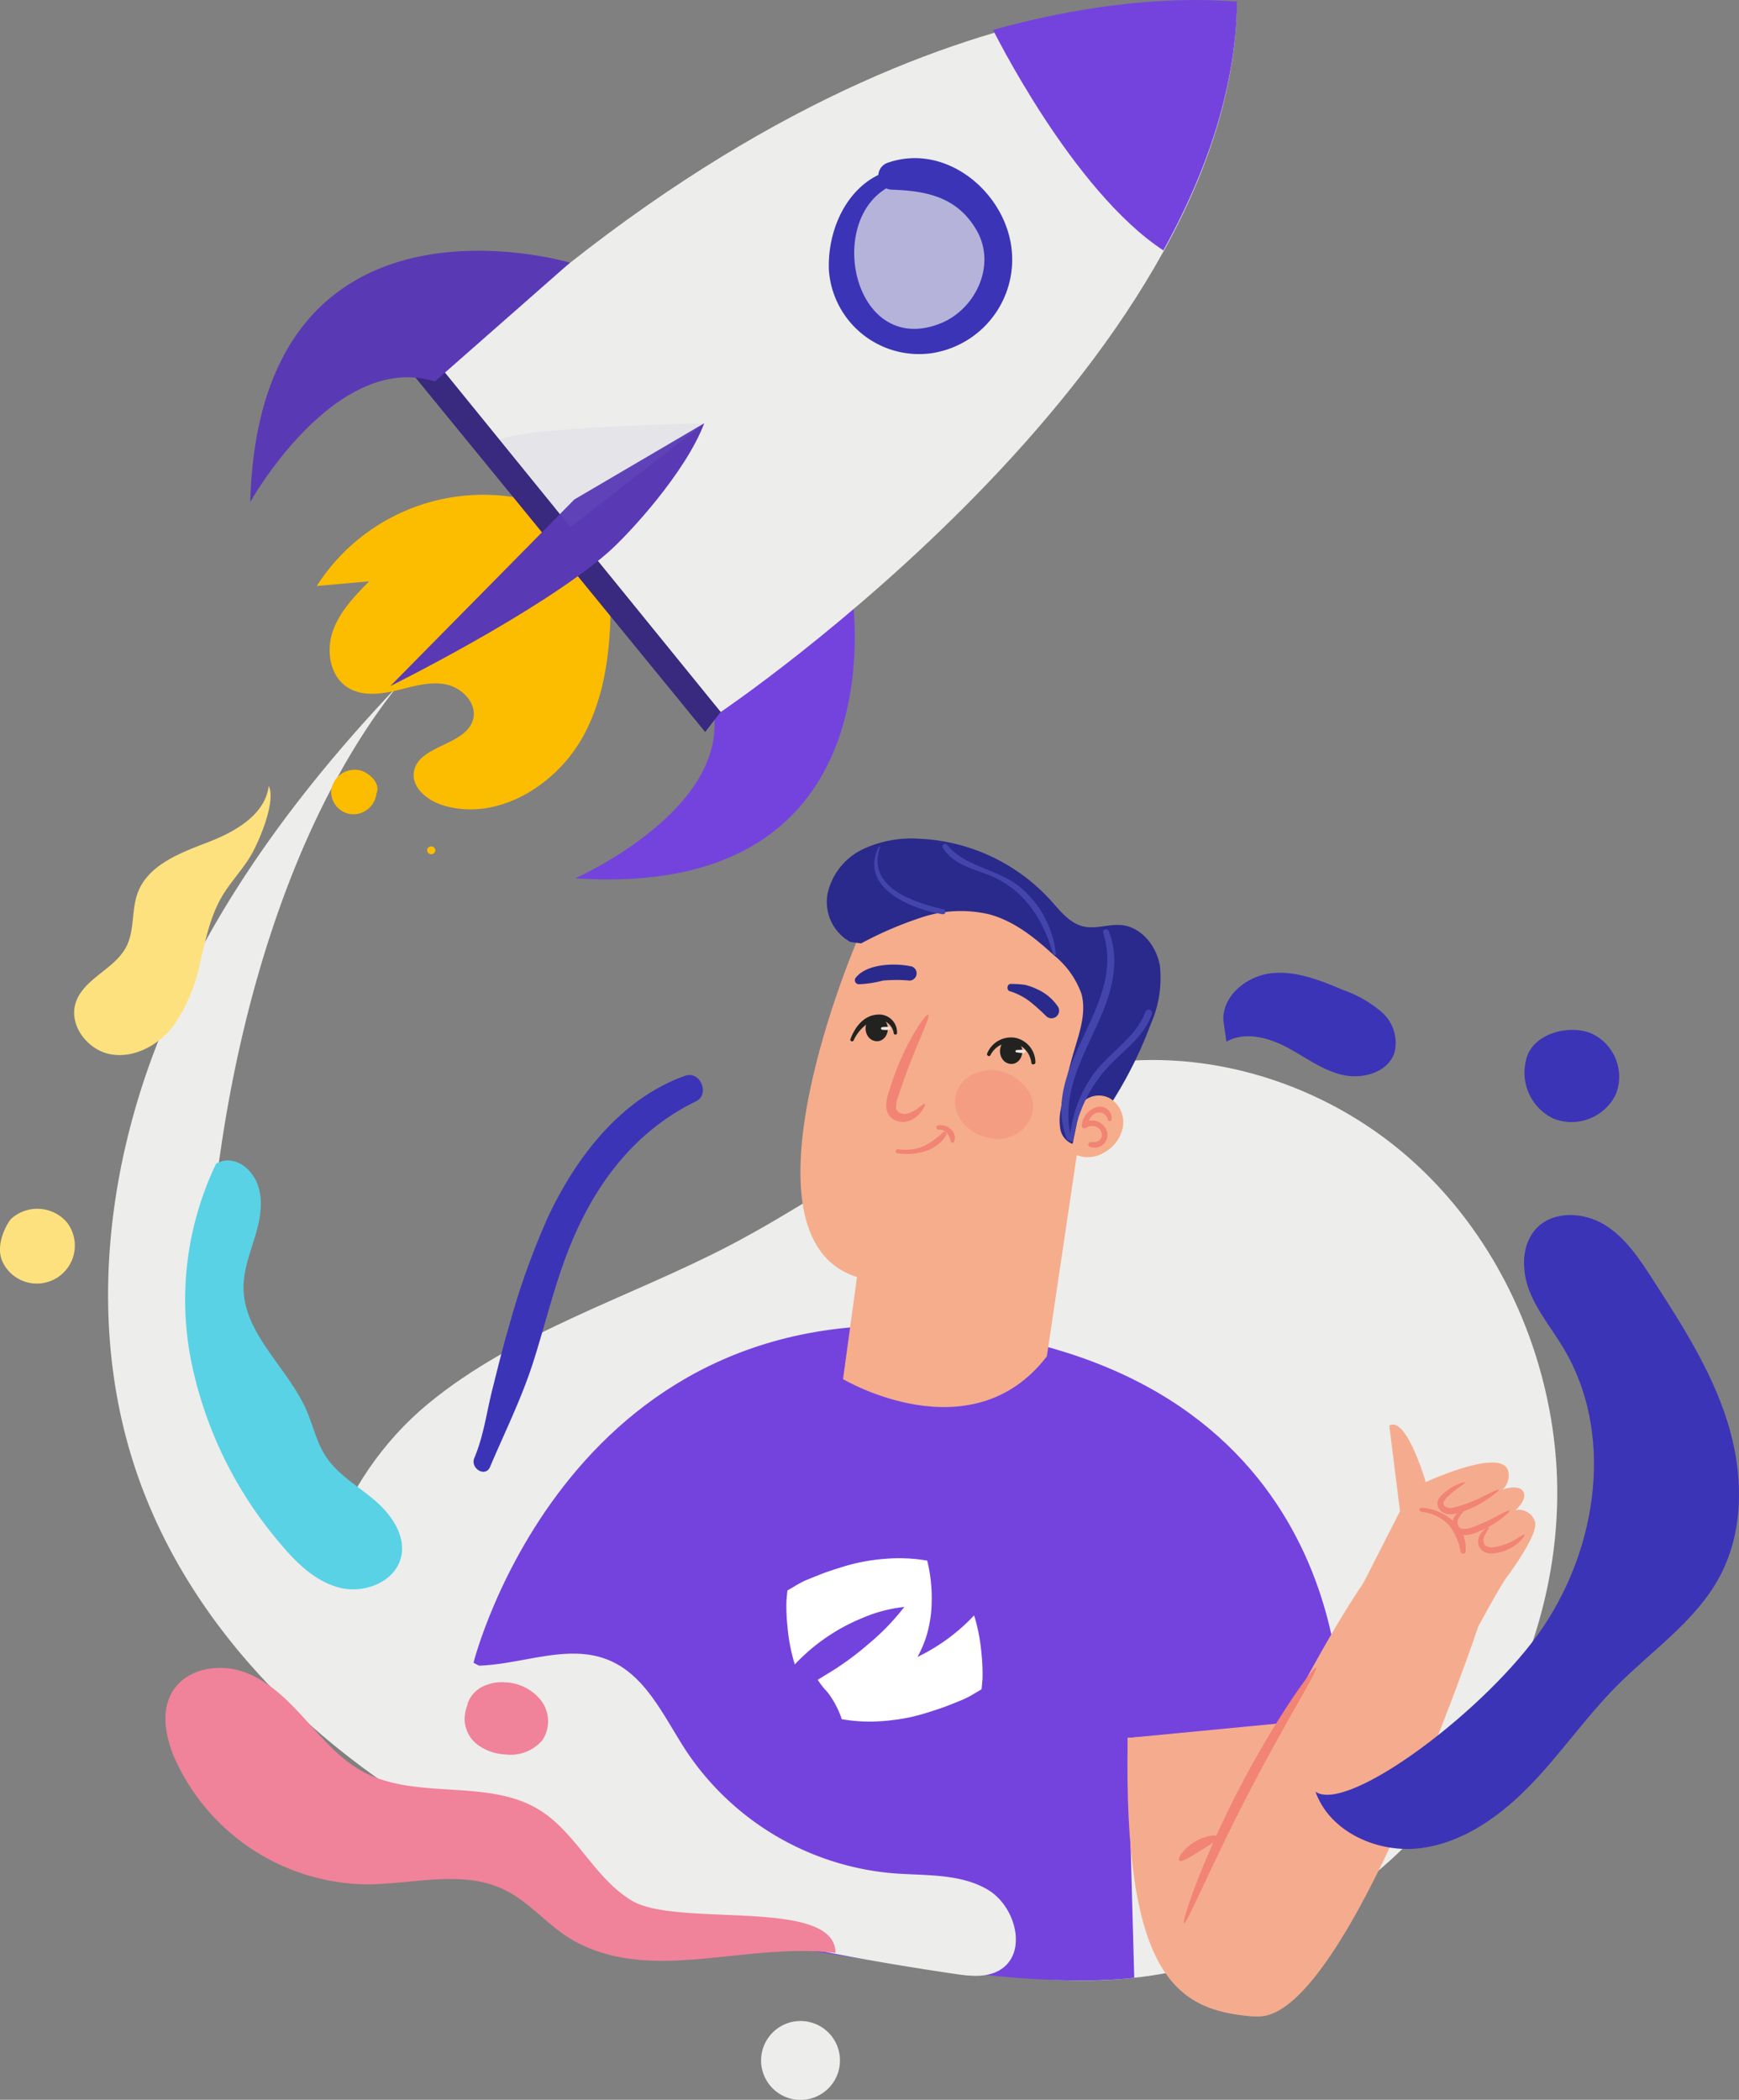 <svg xmlns="http://www.w3.org/2000/svg" xmlns:xlink="http://www.w3.org/1999/xlink" width="216.036" height="260.859" viewBox="0 0 216.036 260.859">
  <rect x="0" y="0" width="216.036" height="260.859" fill="#808080" stroke="none"/>
  <defs>
    <clipPath id="clip-path">
      <path id="Path_12459" data-name="Path 12459" d="M530.332,95.62c.175.428-43.362-7.175-99.345,44.974l35.189,43.32S529.806,140.827,530.332,95.62Z" transform="translate(-430.987 -95.455)" fill="none"/>
    </clipPath>
  </defs>
  <g id="Group_1372" data-name="Group 1372" transform="translate(-363.581 -95.455)">
    <g id="Group_92" data-name="Group 92" transform="translate(403.252 227.138)">
      <path id="Path_12404" data-name="Path 12404" d="M416.025,339.294c-7.63-12.045-.755-28.667,10.238-37.746s25.138-13.206,37.762-19.835c15.124-7.94,28.835-19.812,45.717-22.406,13.624-2.092,27.967,2.514,38.341,11.59s16.777,22.347,18.207,36.056c2.834,27.187-15.348,55.127-41.355,63.544s-57.112-3.57-70.744-27.262" transform="translate(-412.792 -258.808)" fill="#ededeb"/>
    </g>
    <g id="Group_114" data-name="Group 114" transform="translate(417.153 199.638)">
      <path id="Path_12405" data-name="Path 12405" d="M436.553,341.622s11.944-47.773,61.013-41.282S544.256,349,544.256,349l-26.438,1.968.818,29.794c-14.71,1.657-37.109-3.087-63.84-7.15l.97-21.6Z" transform="translate(-431.3 -239.242)" fill="#7443de"/>
      <path id="Path_12406" data-name="Path 12406" d="M563.836,359.748s-.013.314-.044.888c-.307,5.734-2.389,37.259-11,36.555-9.477-.773-15.977-5.161-15.434-34.588l26.469-2.541" transform="translate(-450.837 -250.877)" fill="#f5ac8e"/>
      <path id="Path_12407" data-name="Path 12407" d="M543.5,385.558s18.04-40.671,27.574-51.485l11.039,9.694s-16.777,49.988-27.79,48.423S543.5,385.558,543.5,385.558Z" transform="translate(-452.035 -245.899)" fill="#f5ac8e"/>
      <path id="Path_12408" data-name="Path 12408" d="M436.571,352.554l-6.534,19.427,21.59,13.033,2.876-22.768Z" transform="translate(-430.037 -249.482)" fill="#f5ac8e"/>
      <path id="Path_12409" data-name="Path 12409" d="M493.961,281.107l-1.737,12.684s15.9,9.446,25.32-2.83l7.064-47.487c-9.5-9.915-19.693-11.513-30.647-4.134C493.961,239.34,478.137,276.118,493.961,281.107Z" transform="translate(-441.066 -226.642)" fill="#f5ad8c"/>
      <g id="Group_93" data-name="Group 93" transform="translate(52.062 21.864)">
        <path id="Path_12410" data-name="Path 12410" d="M495.022,255.036a5.155,5.155,0,0,1,2.009-2.277,1.957,1.957,0,0,1,2.983,1.388c.043.2.374.208.407,0a2.214,2.214,0,0,0-2.475-2.326c-1.7.124-2.77,1.578-3.314,3.05-.085.229.273.372.39.164Z" transform="translate(-494.619 -251.816)" fill="#222221"/>
      </g>
      <g id="Group_94" data-name="Group 94" transform="translate(56.523 21.876)">
        <path id="Path_12411" data-name="Path 12411" d="M504.956,262.933c.066.057-.023.306-.281.7A3.445,3.445,0,0,1,503.066,265a2.457,2.457,0,0,1-1.637.018,1.952,1.952,0,0,1-.842-.588,2.027,2.027,0,0,1-.415-1.014,4.734,4.734,0,0,1,.284-1.9c.165-.569.359-1.152.564-1.745,1.67-4.767,4.073-8.123,4.362-7.934.322.19-1.516,3.747-3.133,8.368-.2.578-.4,1.141-.574,1.691a4.087,4.087,0,0,0-.308,1.4.784.784,0,0,0,.465.72,1.608,1.608,0,0,0,.972.1,4.049,4.049,0,0,0,1.5-.829C504.66,263.016,504.887,262.873,504.956,262.933Z" transform="translate(-500.153 -251.832)" fill="#f18474"/>
      </g>
      <g id="Group_95" data-name="Group 95" transform="translate(57.705 36.417)">
        <path id="Path_12412" data-name="Path 12412" d="M501.8,272.522c2.1.38,5-.219,6.1-2.281a.255.255,0,0,0-.4-.307,9.513,9.513,0,0,1-2.39,1.718,5.947,5.947,0,0,1-3.181.391c-.31-.05-.449.422-.132.48Z" transform="translate(-501.62 -269.869)" fill="#f18474"/>
      </g>
      <g id="Group_96" data-name="Group 96" transform="translate(62.743 35.607)">
        <path id="Path_12413" data-name="Path 12413" d="M508.119,269.4a1.306,1.306,0,0,1,1.085.435,2.873,2.873,0,0,1,.481,1.049.215.215,0,0,0,.386.051,1.331,1.331,0,0,0-.4-1.563,1.788,1.788,0,0,0-1.616-.474.257.257,0,0,0,.068.5Z" transform="translate(-507.87 -268.864)" fill="#f18474"/>
      </g>
      <g id="Group_97" data-name="Group 97" transform="translate(69.049 24.688)">
        <path id="Path_12414" data-name="Path 12414" d="M516.118,257.535a2.761,2.761,0,0,1,2.93-1.516A2.886,2.886,0,0,1,521.2,258.5c.06.288.488.21.5-.068a3.132,3.132,0,0,0-2.522-3.06,3.2,3.2,0,0,0-3.464,1.927c-.129.268.272.5.4.235Z" transform="translate(-515.692 -255.319)" fill="#222221"/>
      </g>
      <path id="Path_12415" data-name="Path 12415" d="M495.265,237.71a45.969,45.969,0,0,1,7.68-3.282,15.386,15.386,0,0,1,8.252-.324c3.065.83,5.639,2.884,7.968,5.042a10.839,10.839,0,0,1,3.474,4.838c.618,2.306-.215,4.718-.9,7.007a57,57,0,0,0-1.666,7.32,6.687,6.687,0,0,0-.067,2.44,2.452,2.452,0,0,0,1.454,1.847l1.606-.5a51.238,51.238,0,0,0,8.18-14.36,14.156,14.156,0,0,0,1.137-7.248c-.424-2.439-2.267-4.785-4.728-5.048-1.589-.169-3.212.521-4.77.165-1.721-.393-2.89-1.931-4.072-3.245A23.437,23.437,0,0,0,502.5,224.71a14.188,14.188,0,0,0-7.021,1.3,8.052,8.052,0,0,0-4.364,5.437,5.673,5.673,0,0,0,2.823,6.091Z" transform="translate(-441.859 -224.694)" fill="#2a2a8c"/>
      <path id="Path_12416" data-name="Path 12416" d="M529.831,265.405a2.842,2.842,0,0,1,3.653-.755,3.5,3.5,0,0,1,1.594,3.515,4.592,4.592,0,0,1-2.334,3.2,3.844,3.844,0,0,1-4.127-.045" transform="translate(-449.149 -232.371)" fill="#f5ad8c"/>
      <g id="Group_98" data-name="Group 98" transform="translate(52.639 15.647)">
        <path id="Path_12417" data-name="Path 12417" d="M495.818,246.547a13.891,13.891,0,0,0,3-.455,18.349,18.349,0,0,1,3.314,0,.9.9,0,0,0,.238-1.757c-1.979-.443-5.51-.366-6.906,1.368a.5.5,0,0,0,.351.846Z" transform="translate(-495.336 -244.104)" fill="#2a2a8c"/>
      </g>
      <g id="Group_99" data-name="Group 99" transform="translate(71.587 18.044)">
        <path id="Path_12418" data-name="Path 12418" d="M519.17,248a7.959,7.959,0,0,1,2.464,1.282,24.132,24.132,0,0,1,2.024,1.817.948.948,0,0,0,1.482-1.142,6.115,6.115,0,0,0-2.608-2.212,7.875,7.875,0,0,0-1.523-.548,13.24,13.24,0,0,0-1.715-.11c-.518-.064-.636.812-.124.914Z" transform="translate(-518.84 -247.078)" fill="#2a2a8c"/>
      </g>
      <g id="Group_100" data-name="Group 100" transform="translate(80.822 33.316)">
        <path id="Path_12419" data-name="Path 12419" d="M533.979,267.637a1.421,1.421,0,0,0-1.63-1.609,2.543,2.543,0,0,0-2.046,2.26.338.338,0,0,0,.491.376,1.259,1.259,0,0,1,1.9.429c.358.847-.369,1.438-1.181,1.3-.326-.055-.6.414-.246.584a1.593,1.593,0,0,0,2.2-1.7,1.926,1.926,0,0,0-3.014-1.192l.489.376a2.3,2.3,0,0,1,.915-1.561,1.1,1.1,0,0,1,1.674.733c.057.208.4.23.444,0Z" transform="translate(-530.296 -266.022)" fill="#f18474"/>
      </g>
      <path id="Path_12420" data-name="Path 12420" d="M497.678,251.976a2.45,2.45,0,0,0-.684,1.335,1.726,1.726,0,0,0,.419,1.413,1.342,1.342,0,0,0,1.395.359,1.448,1.448,0,0,0,.795-.806,1.682,1.682,0,0,0-.226-1.7,1.419,1.419,0,0,0-1.636-.387" transform="translate(-443.015 -229.983)" fill="#222221"/>
      <path id="Path_12421" data-name="Path 12421" d="M518.391,255.481a2.451,2.451,0,0,0-.684,1.334,1.73,1.73,0,0,0,.419,1.414,1.34,1.34,0,0,0,1.395.358,1.442,1.442,0,0,0,.8-.806,1.679,1.679,0,0,0-.227-1.7,1.417,1.417,0,0,0-1.635-.388" transform="translate(-447.03 -230.663)" fill="#222221"/>
      <g id="Group_101" data-name="Group 101" transform="translate(93.485 102.986)">
        <path id="Path_12422" data-name="Path 12422" d="M562.455,352.452c.319.212-3.956,6.987-8.468,15.745-4.542,8.748-7.6,16.152-7.955,16.013-.161-.062.4-2,1.561-5.036a121.175,121.175,0,0,1,11.654-22.538C561.054,353.932,562.311,352.356,562.455,352.452Z" transform="translate(-546.005 -352.448)" fill="#f18474"/>
      </g>
      <g id="Group_102" data-name="Group 102" transform="translate(92.875 123.836)">
        <path id="Path_12423" data-name="Path 12423" d="M550.114,378.5c.1.354-.986.962-2.243,1.74s-2.3,1.457-2.569,1.207c-.264-.233.452-1.444,1.889-2.319S550.026,378.157,550.114,378.5Z" transform="translate(-545.248 -378.313)" fill="#f18474"/>
      </g>
      <g id="Group_107" data-name="Group 107" transform="translate(114.673 72.791)">
        <path id="Path_12424" data-name="Path 12424" d="M591.125,334.093c-1.16,1.733-3.429,5.975-3.429,5.975l-15.408-3.176,5.676-11.14-1.329-10.63c2.131-1.258,4.526,7.017,4.526,7.017s9.345-4.329,10.226-1.434a2.378,2.378,0,0,1-.68,2.367s2.165-.8,2.631.377c.392.987-1.05,2.183-1.05,2.183a2.094,2.094,0,0,1,2.443,1.424C595.242,328.672,591.125,334.093,591.125,334.093Z" transform="translate(-572.288 -314.991)" fill="#f5ac8e"/>
        <g id="Group_103" data-name="Group 103" transform="translate(10.325 7.189)">
          <path id="Path_12425" data-name="Path 12425" d="M592.711,324.833c.054.09-.481.547-1.432,1.177a12.232,12.232,0,0,1-4.136,1.823,1.937,1.937,0,0,1-1.494-.282,1.388,1.388,0,0,1-.489-.647,1.131,1.131,0,0,1,.031-.82,2.617,2.617,0,0,1,.79-.917,7.254,7.254,0,0,1,.776-.561c1-.619,1.717-.762,1.751-.672.047.108-.577.43-1.429,1.121-.212.173-.437.37-.664.594a2.238,2.238,0,0,0-.554.7.408.408,0,0,0,0,.3.671.671,0,0,0,.236.282,1.233,1.233,0,0,0,.92.128A17.347,17.347,0,0,0,591,325.529C592.009,325.03,592.654,324.738,592.711,324.833Z" transform="translate(-585.096 -323.909)" fill="#f18474"/>
        </g>
        <g id="Group_104" data-name="Group 104" transform="translate(12.177 10.427)">
          <path id="Path_12426" data-name="Path 12426" d="M594.518,328.188c.058.089-.367.5-1.131,1.066a12.071,12.071,0,0,1-3.314,1.771,3.521,3.521,0,0,1-1.147.207,1.608,1.608,0,0,1-1.151-.435,1.362,1.362,0,0,1-.376-1.071,1.773,1.773,0,0,1,.3-.863,2.615,2.615,0,0,1,.9-.791c.239-.13.388-.172.42-.13s-.056.171-.23.368a3.766,3.766,0,0,0-.612.832.992.992,0,0,0,.1,1.136c.28.268.929.226,1.554,0a21.158,21.158,0,0,0,3.262-1.5C593.92,328.345,594.458,328.1,594.518,328.188Z" transform="translate(-587.394 -327.926)" fill="#f18474"/>
        </g>
        <g id="Group_105" data-name="Group 105" transform="translate(15.381 12.759)">
          <path id="Path_12427" data-name="Path 12427" d="M597.112,331.743c.073.065-.172.518-.8,1.05a5.756,5.756,0,0,1-2.935,1.274,2.489,2.489,0,0,1-1.016-.094,1.444,1.444,0,0,1-.825-.664,1.636,1.636,0,0,1,.113-1.625,2.55,2.55,0,0,1,.692-.714c.187-.128.31-.175.347-.138s-.011.16-.126.347a5.177,5.177,0,0,0-.422.759,1.147,1.147,0,0,0,.018,1.008,1.179,1.179,0,0,0,1.144.342,7.467,7.467,0,0,0,2.693-.947C596.646,331.966,597.027,331.663,597.112,331.743Z" transform="translate(-591.368 -330.819)" fill="#f18474"/>
        </g>
        <g id="Group_106" data-name="Group 106" transform="translate(8.108 10.344)">
          <path id="Path_12428" data-name="Path 12428" d="M582.589,328.331a5.29,5.29,0,0,1,3.443,1.686,7.474,7.474,0,0,1,1.414,3.285c.078.272.56.322.6,0,.413-3.053-2.713-5.383-5.459-5.478-.331-.012-.318.475,0,.507Z" transform="translate(-582.346 -327.824)" fill="#f18474"/>
        </g>
      </g>
      <g id="Group_108" data-name="Group 108" transform="translate(55.882 23.386)">
        <path id="Path_12429" data-name="Path 12429" d="M499.515,254.065a3.476,3.476,0,0,0,.92-.007.168.168,0,0,0,0-.321,3.514,3.514,0,0,0-.92,0,.163.163,0,0,0,0,.326Z" transform="translate(-499.358 -253.704)" fill="#f2e7e2"/>
      </g>
      <g id="Group_109" data-name="Group 109" transform="translate(72.584 26.228)">
        <path id="Path_12430" data-name="Path 12430" d="M520.217,257.558a5.45,5.45,0,0,0,.875.078c.2-.023.293-.346.053-.388a5.853,5.853,0,0,0-.928.021.144.144,0,0,0,0,.289Z" transform="translate(-520.077 -257.23)" fill="#f2e7e2"/>
      </g>
      <g id="Group_110" data-name="Group 110" transform="translate(79.313 21.265)">
        <path id="Path_12431" data-name="Path 12431" d="M528.851,267.284a17.248,17.248,0,0,1,4.81-9.608c1.916-1.9,4.076-3.442,4.979-6.091.178-.52-.624-.725-.815-.225-1.252,3.3-4.561,5.048-6.55,7.848a16.166,16.166,0,0,0-2.849,8.02c-.022.239.387.3.425.056Z" transform="translate(-528.425 -251.074)" fill="#4444ad"/>
      </g>
      <g id="Group_111" data-name="Group 111" transform="translate(55.034 0.967)">
        <path id="Path_12432" data-name="Path 12432" d="M498.884,225.93c-2.573,5.094,4.056,7.749,7.9,8.39.379.064.55-.493.162-.588-3.6-.883-9.642-2.649-7.924-7.744a.075.075,0,0,0-.137-.058Z" transform="translate(-498.306 -225.894)" fill="#4444ad"/>
      </g>
      <g id="Group_112" data-name="Group 112" transform="translate(78.282 11.276)">
        <path id="Path_12433" data-name="Path 12433" d="M528.338,264.535c-1.316-5.765,1.7-10.265,3.846-15.352,1.37-3.253,2.2-6.854.867-10.253-.168-.429-.852-.264-.706.194,2.934,9.158-7.926,16.543-4.536,25.557a.275.275,0,0,0,.53-.146Z" transform="translate(-527.146 -238.681)" fill="#4444ad"/>
      </g>
      <g id="Group_113" data-name="Group 113" transform="translate(63.513 0.64)">
        <path id="Path_12434" data-name="Path 12434" d="M522.906,239.149a12.5,12.5,0,0,0-4.3-8.156c-2.713-2.385-7.023-2.576-9.227-5.4-.228-.293-.7.083-.509.392,1.506,2.485,4.608,2.684,6.971,3.969,3.615,1.965,5.653,5.379,6.713,9.243.052.19.374.16.355-.048Z" transform="translate(-508.824 -225.488)" fill="#4444ad"/>
      </g>
      <path id="Path_12435" data-name="Path 12435" d="M520.227,266.152a4.307,4.307,0,0,1-2.3,2.362,4.537,4.537,0,0,1-3.354.169c-2.611-.661-4.265-3.02-3.7-5.268s3.147-3.532,5.758-2.871a5.961,5.961,0,0,1,3.19,2.345A3.594,3.594,0,0,1,520.227,266.152Z" transform="translate(-445.687 -231.611)" fill="#f18474" opacity="0.39"/>
      <path id="Union_2" data-name="Union 2" d="M10.5,20a20.221,20.221,0,0,1-5.2-.862,11.426,11.426,0,0,0-1.356-3.558,9.815,9.815,0,0,1-1.007-1.661l1.928-.881a35.779,35.779,0,0,0,4.848-2.753,28.928,28.928,0,0,0,5-4.04,18.194,18.194,0,0,0-5.373.74,23.933,23.933,0,0,0-9,4.692,22.186,22.186,0,0,1-.33-4.75A23.553,23.553,0,0,1,.273,3.71Q.442,2.9.55,2.447l.987-.426A10.92,10.92,0,0,1,3.212,1.4c.553-.153,1.161-.313,1.824-.483S6.742.542,8.166.293a23.384,23.384,0,0,1,4.871-.27,20.213,20.213,0,0,1,5.2.862,19.329,19.329,0,0,1-.087,5.254,15.541,15.541,0,0,1-1.217,4.184,15.1,15.1,0,0,1-1.347,2.287,23.961,23.961,0,0,0,7.606-4.265,22.169,22.169,0,0,1,.331,4.75,23.7,23.7,0,0,1-.259,3.22q-.168.8-.276,1.261L22.005,18a11.034,11.034,0,0,1-1.676.616q-.831.228-1.824.482t-3.131.628a21.618,21.618,0,0,1-3.713.293Q11.1,20.024,10.5,20Z" transform="translate(43.406 91.042) rotate(-7)" fill="#fff" stroke="rgba(0,0,0,0)" stroke-width="1"/>
    </g>
    <g id="Group_115" data-name="Group 115" transform="translate(377.01 180.724)">
      <path id="Path_12436" data-name="Path 12436" d="M416.155,201.231c-12.276,12.938-23.156,27.516-29.7,44.108s-8.495,35.385-3.062,52.373c6.435,20.125,22.684,36.043,41.351,45.944s39.7,14.409,60.6,17.514c1.935.288,4.054.53,5.721-.495,3.453-2.121,1.927-7.93-1.572-9.973s-7.819-1.7-11.858-2.032a34.367,34.367,0,0,1-25.524-15.107c-2.78-4.216-4.979-9.395-9.638-11.346-5.437-2.278-11.575.935-17.465.668-9.86-.447-16.4-10.062-21.312-18.626-4.521-7.886-9.128-16.015-10.437-25.01-1.021-7.012.029-14.141,1.079-21.149,2.884-19.273,9.534-41.376,21.821-56.87" transform="translate(-380.24 -201.231)" fill="#ededeb"/>
    </g>
    <g id="Group_116" data-name="Group 116" transform="translate(458.125 346.533)">
      <path id="Path_12437" data-name="Path 12437" d="M484.823,416.62a4.9,4.9,0,1,0-.092-.019" transform="translate(-480.862 -406.918)" fill="#ededeb"/>
    </g>
    <g id="Group_117" data-name="Group 117" transform="translate(384.131 302.662)">
      <path id="Path_12438" data-name="Path 12438" d="M472.322,387.9c-11.184-1.368-22.746,3.849-32.416-1.457-3.175-1.742-5.489-4.821-8.75-6.4-5.223-2.528-11.386-.652-17.188-.659a26.515,26.515,0,0,1-23.707-15.564c-1.167-2.686-1.826-5.946-.286-8.438,1.725-2.789,5.68-3.487,8.777-2.409s5.507,3.508,7.707,5.94,4.378,5.007,7.278,6.538c6.626,3.495,15.379.75,21.762,4.669,4.615,2.833,6.888,8.543,11.547,11.306,5.671,3.362,25.205-.461,25.276,6.472" transform="translate(-389.073 -352.495)" fill="#f08299"/>
    </g>
    <g id="Group_118" data-name="Group 118" transform="translate(372.791 193.087)">
      <path id="Path_12439" data-name="Path 12439" d="M399.177,216.568c-.439,3.627-4.244,5.74-7.656,7.046s-7.316,2.79-8.606,6.208c-.813,2.15-.374,4.667-1.423,6.713-1.445,2.821-5.312,3.956-6.291,6.971-.909,2.8,1.493,5.919,4.39,6.414s5.842-1.129,7.664-3.436a20.754,20.754,0,0,0,3.414-8.053c.684-2.778,1.245-5.645,2.694-8.112,1.057-1.8,2.549-3.319,3.607-5.121s3.141-6.762,2.207-8.63" transform="translate(-375.006 -216.568)" fill="#fde17e"/>
    </g>
    <g id="Group_119" data-name="Group 119" transform="translate(363.581 245.624)">
      <path id="Path_12440" data-name="Path 12440" d="M364.958,282.993c-.3.285-2.2,3.22-.967,5.524a4.717,4.717,0,1,0,7.894-5.1,4.854,4.854,0,0,0-6.927-.426" transform="translate(-363.581 -281.739)" fill="#fde17e"/>
    </g>
    <g id="Group_120" data-name="Group 120" transform="translate(386.608 239.622)">
      <path id="Path_12441" data-name="Path 12441" d="M395.967,274.7c1.927-1.123,4.124.223,5.025,2.264s.51,4.411-.119,6.551-1.49,4.264-1.5,6.5c-.022,5.826,5.511,10,7.833,15.348.81,1.865,1.241,3.91,2.339,5.62,1.482,2.31,3.982,3.719,6.078,5.491s3.944,4.4,3.324,7.074c-.709,3.067-4.506,4.584-7.564,3.837s-5.442-3.1-7.462-5.514A50.311,50.311,0,0,1,392.9,299.38a39.094,39.094,0,0,1,3.066-24.679" transform="translate(-392.146 -274.294)" fill="#59d2e5"/>
    </g>
    <g id="Group_121" data-name="Group 121" transform="translate(421.302 304.445)">
      <path id="Path_12442" data-name="Path 12442" d="M437.14,355.408a4.977,4.977,0,0,0-1.957,3.959,4.062,4.062,0,0,0,1.641,3.117,6.275,6.275,0,0,0,3.393,1.189,5.224,5.224,0,0,0,4.627-1.765,4.275,4.275,0,0,0-.1-4.849,5.917,5.917,0,0,0-4.431-2.334,5.487,5.487,0,0,0-2.906.529,3.68,3.68,0,0,0-1.884,2.214" transform="translate(-435.184 -354.708)" fill="#f08299"/>
    </g>
    <g id="Group_122" data-name="Group 122" transform="translate(526.999 246.4)">
      <path id="Path_12443" data-name="Path 12443" d="M566.3,354.339c3.977,2.82,21.463-10.3,28.287-20.454s8.8-24.174,2.517-34.664c-1.424-2.376-3.236-4.547-4.236-7.13s-.995-5.824.95-7.8c2.127-2.158,5.827-1.957,8.41-.374s4.313,4.214,5.957,6.759c3.6,5.572,7.24,11.229,9.249,17.552s2.226,13.5-.894,19.354c-2.951,5.536-8.41,9.189-12.83,13.641-3.787,3.816-6.857,8.288-10.58,12.164s-8.346,7.246-13.674,7.957-11.358-1.94-13.155-7.007" transform="translate(-566.301 -282.703)" fill="#3c34b7"/>
    </g>
    <g id="Group_123" data-name="Group 123" transform="translate(515.559 216.304)">
      <path id="Path_12444" data-name="Path 12444" d="M552.489,253.927c2.25-1.277,5.113-.55,7.407.647s4.4,2.845,6.916,3.461,5.686-.244,6.538-2.687a5.061,5.061,0,0,0-1.536-5.066A14.879,14.879,0,0,0,567,247.508c-2.842-1.195-5.84-2.414-8.906-2.085s-6.139,2.8-5.982,5.878" transform="translate(-552.109 -245.368)" fill="#3c34b7"/>
    </g>
    <g id="Group_124" data-name="Group 124" transform="translate(552.95 223.397)">
      <path id="Path_12445" data-name="Path 12445" d="M598.8,257.582a6.324,6.324,0,0,0,3.346,7.624,6.122,6.122,0,0,0,7.7-3,5.93,5.93,0,0,0-3.06-7.615c-2.836-1.133-7.116.067-7.99,2.993" transform="translate(-598.493 -254.167)" fill="#3c34b7"/>
    </g>
    <g id="Group_128" data-name="Group 128" transform="translate(422.411 228.998)">
      <path id="Path_12448" data-name="Path 12448" d="M438.605,309.816c1.855-4.376,3.9-8.457,5.358-13,1.506-4.712,2.628-9.53,4.458-14.139,3.126-7.872,8.062-14.532,15.782-18.291,1.753-.854.522-3.831-1.338-3.175-7.981,2.817-13.562,10.106-17.046,17.53A94.074,94.074,0,0,0,441,292.2c-.776,2.63-1.432,5.3-2.1,7.961-.724,2.867-1.077,5.777-2.239,8.521-.559,1.319,1.381,2.468,1.945,1.137Z" transform="translate(-436.56 -261.115)" fill="#3c34b7"/>
    </g>
    <g id="Group_137" data-name="Group 137" transform="translate(394.665 95.455)">
      <g id="Group_136" data-name="Group 136">
        <g id="Group_135" data-name="Group 135">
          <path id="Path_12449" data-name="Path 12449" d="M448.437,177.09a24.561,24.561,0,0,0-36.041,5.948l6.5-.575c-1.807,1.841-3.665,3.766-4.51,6.2s-.36,5.539,1.8,6.949c1.74,1.136,4.022.9,6.043.42s4.09-1.162,6.133-.783,3.983,2.331,3.457,4.341c-.872,3.325-6.912,3.191-7.362,6.6-.26,1.966,1.726,3.505,3.62,4.091,6.775,2.093,14.2-2.526,17.531-8.786s3.487-13.683,3.2-20.767" transform="translate(-404.129 -110.24)" fill="#fcbc00"/>
          <g id="Group_129" data-name="Group 129" transform="translate(10.045 95.625)">
            <path id="Path_12450" data-name="Path 12450" d="M420.159,217.192c.8-1.349-.9-2.844-2.089-3.066a2.95,2.95,0,0,0-3.45,2.5,2.786,2.786,0,0,0,3.058,2.971,2.915,2.915,0,0,0,2.472-3.68,1.37,1.37,0,0,0-1.1-.866,1.469,1.469,0,0,0-1.622,1.531c0,.015-.123.25-.023.13a.075.075,0,0,1,.075.018c.069.045.025.029-.134-.05.015-.01.077.047.071.055a.494.494,0,0,1,.484-.127c.555.135.9.7,1.418.917a.661.661,0,0,0,.843-.329Z" transform="translate(-414.601 -214.078)" fill="#fcbc00"/>
          </g>
          <g id="Group_130" data-name="Group 130" transform="translate(21.972 105.137)">
            <path id="Path_12451" data-name="Path 12451" d="M429.4,226.3a.515.515,0,0,0,1.018.148.515.515,0,0,0-1.018-.148Z" transform="translate(-429.397 -225.878)" fill="#fcbc00"/>
          </g>
          <path id="Path_12452" data-name="Path 12452" d="M486.519,186.1s6.9,38.785-34.3,36.047c0,0,19.74-8.713,17.072-21.428Z" transform="translate(-411.849 -113.028)" fill="#7443de"/>
          <path id="Path_12453" data-name="Path 12453" d="M530.514,95.855s-42.683-6.8-98.48,45.8l34.345,42.281S529.987,141.062,530.514,95.855Z" transform="translate(-407.936 -95.477)" fill="#ededeb"/>
          <path id="Path_12454" data-name="Path 12454" d="M465.506,194.77,430.316,151.45l-2.788,1.689,36.055,44.11Z" transform="translate(-407.063 -106.311)" fill="#39297f"/>
          <path id="Path_12455" data-name="Path 12455" d="M462.732,160.681,446.6,170.145,423.73,193.332S442.181,184.2,450.7,176.8C453.351,174.492,460.423,166.788,462.732,160.681Z" transform="translate(-406.327 -108.1)" fill="#5a39b5"/>
          <path id="Path_12456" data-name="Path 12456" d="M441.866,135.58s-38.568-11.542-39.725,29.732c0,0,10.534-18.83,22.941-14.975Z" transform="translate(-402.141 -102.946)" fill="#5a39b5"/>
          <g id="Group_131" data-name="Group 131" transform="translate(30.987 52.581)" opacity="0.1">
            <path id="Path_12457" data-name="Path 12457" d="M466,160.681s-22.655.422-25.419,2.078l8.784,10.814Z" transform="translate(-440.58 -160.681)" fill="#9797db"/>
          </g>
          <g id="Group_133" data-name="Group 133" transform="translate(23.254)">
            <g id="Group_132" data-name="Group 132" clip-path="url(#clip-path)">
              <path id="Path_12458" data-name="Path 12458" d="M516.47,96.205s9.923,20.228,21.339,27.67l18.008-17.141-13.13-25.357L516.559,95.6" transform="translate(-447.56 -92.726)" fill="#7443de"/>
            </g>
          </g>
          <path id="Path_12460" data-name="Path 12460" d="M502.67,121.1c-7.316-.884-11.616,6.012-11.352,12.648A11.221,11.221,0,0,0,504,144.069a11.759,11.759,0,0,0,9.935-13.536c-1.118-6.822-8.256-12.556-15.266-10.148a1.718,1.718,0,0,0,.454,3.359c4.4.144,8.148.933,10.532,5.025,2.546,4.372-.173,9.918-4.547,11.617-12.094,4.7-15.175-17.684-2.44-17.946a.671.671,0,0,0,0-1.341Z" transform="translate(-419.428 -100.18)" fill="#3c34b7"/>
          <g id="Group_134" data-name="Group 134" transform="translate(73.285 21.532)" opacity="0.32">
            <path id="Path_12461" data-name="Path 12461" d="M503.008,122.224c-3.668-.489-7.2,2.169-8.794,5.51a11.638,11.638,0,0,0-.837,7.772,10.167,10.167,0,0,0,4.61,6.25,10.034,10.034,0,0,0,12.166-2.024,10.648,10.648,0,0,0,.909-12.418,11.349,11.349,0,0,0-11.6-4.825" transform="translate(-493.051 -122.166)" fill="#3c34b7"/>
          </g>
        </g>
      </g>
    </g>
  </g>
</svg>
